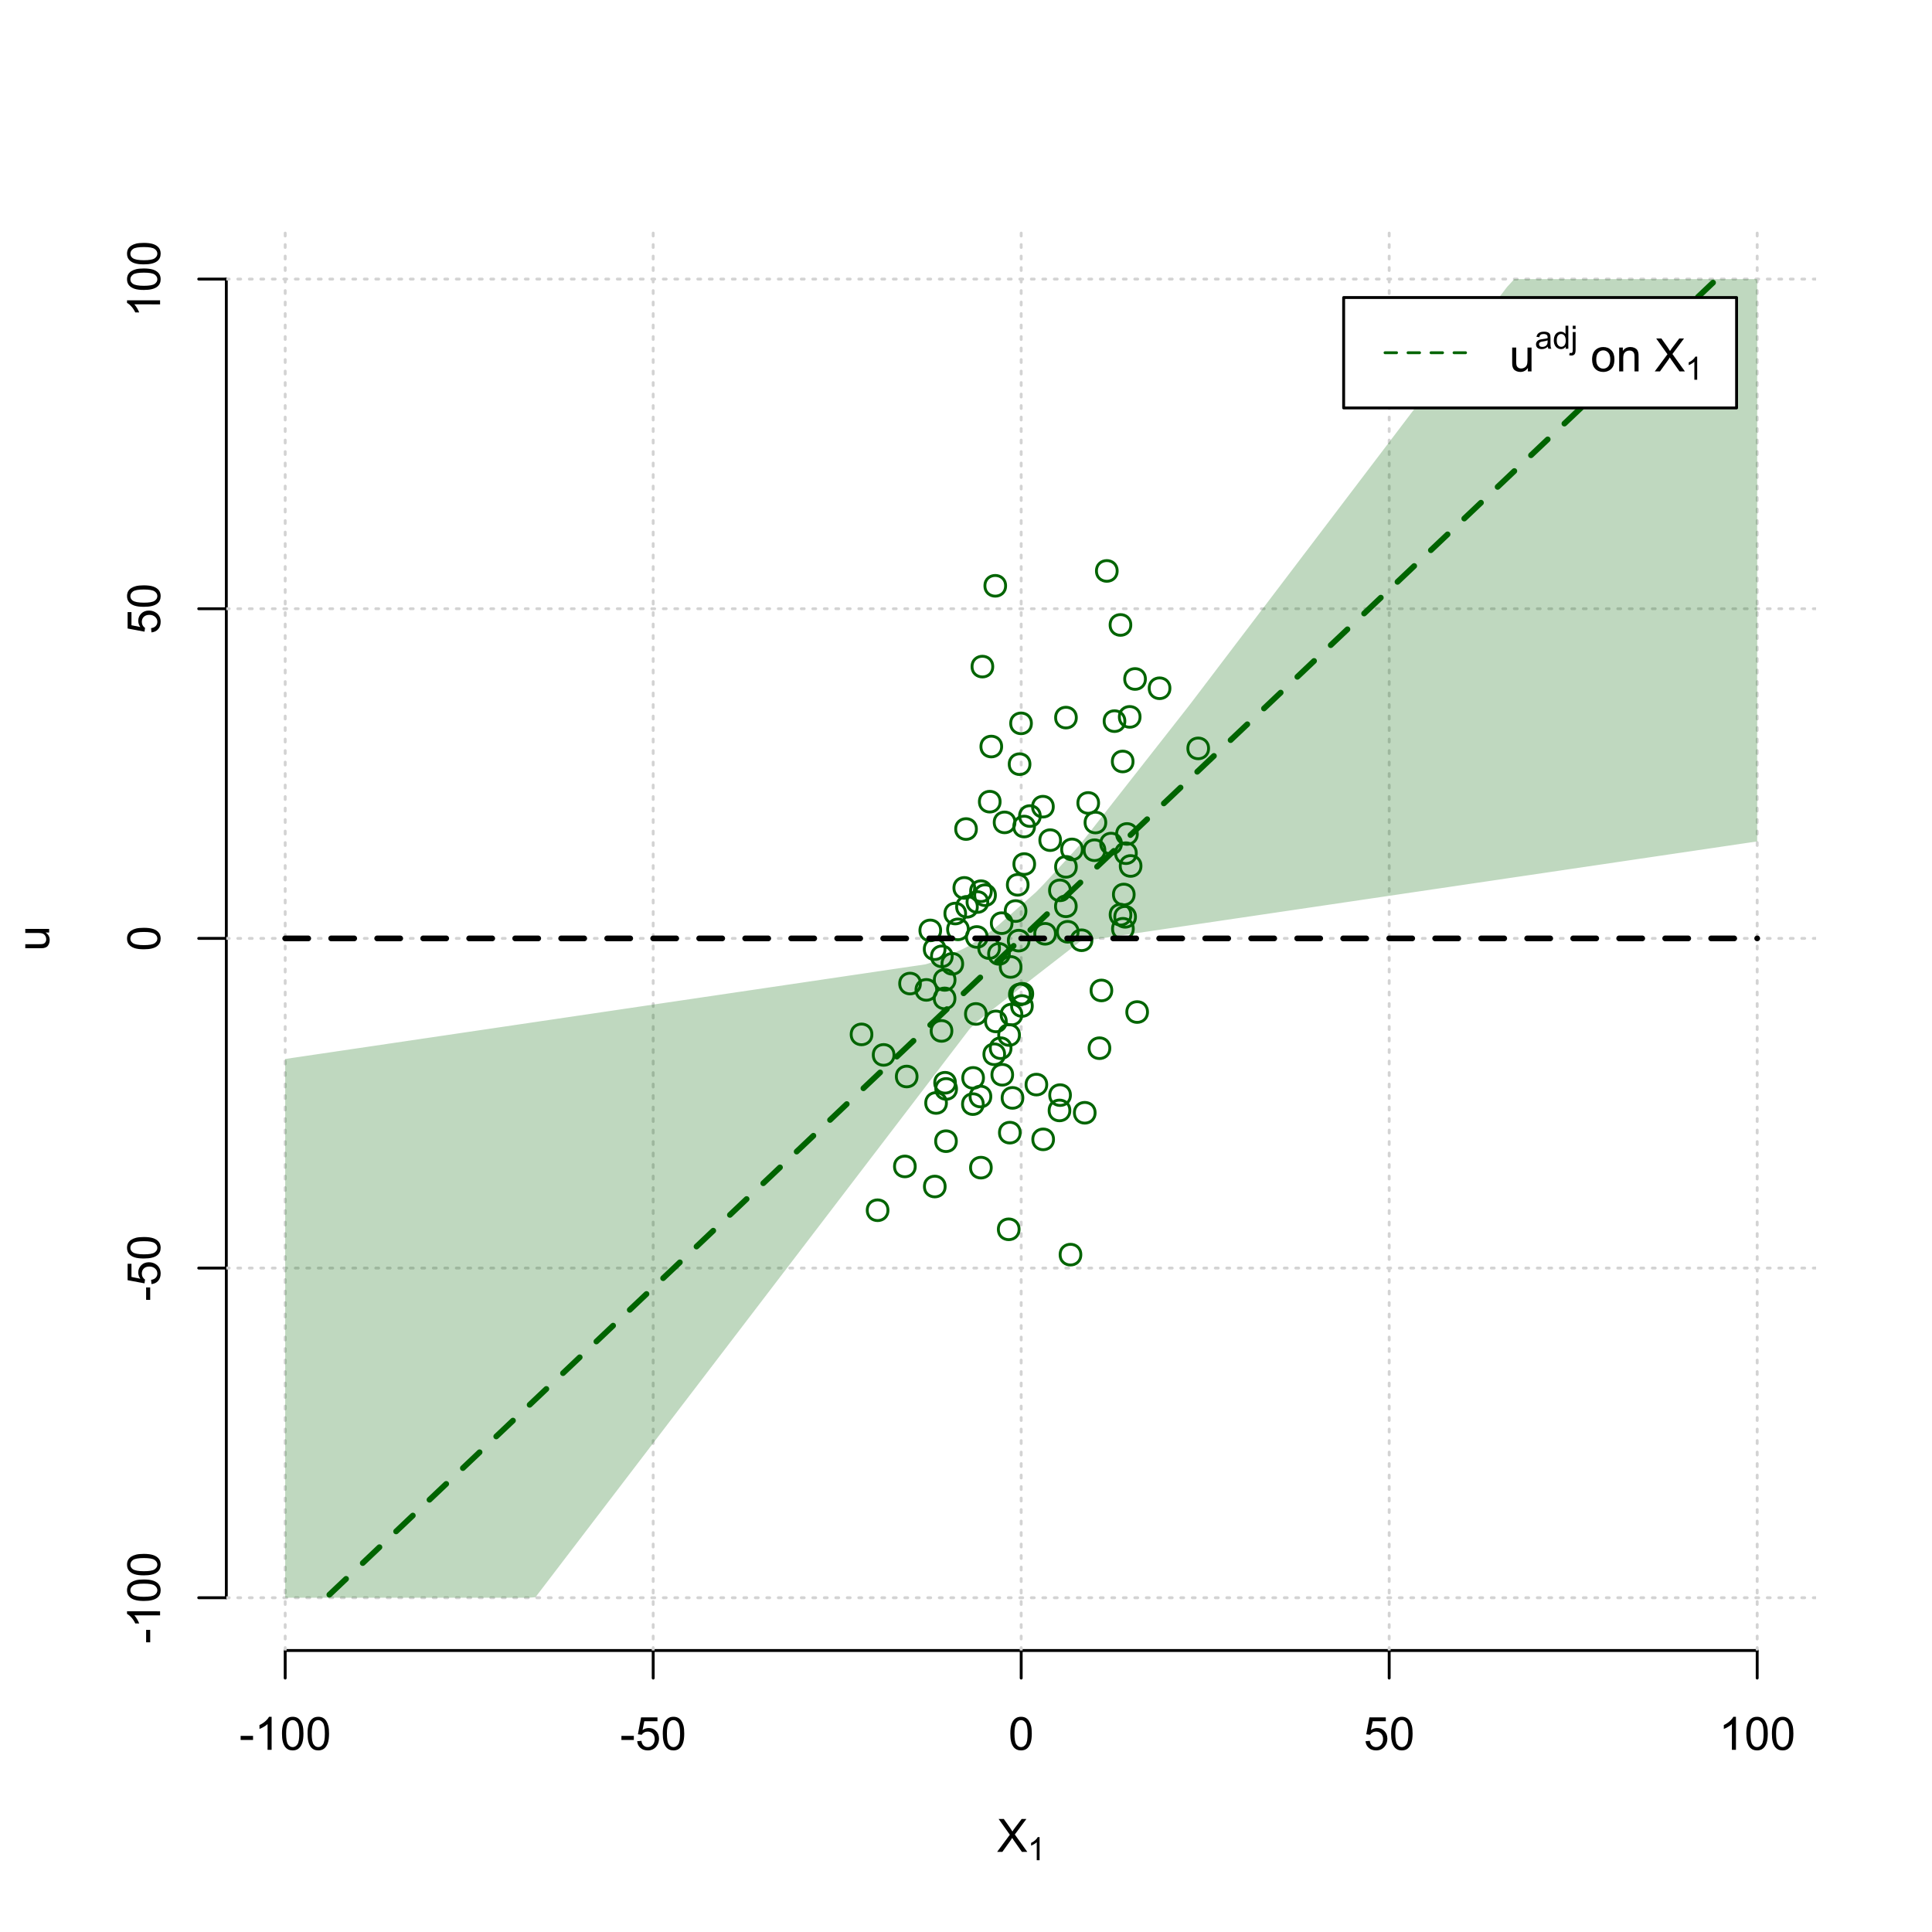 <?xml version="1.0" encoding="UTF-8"?>
<svg xmlns="http://www.w3.org/2000/svg" xmlns:xlink="http://www.w3.org/1999/xlink" width="504pt" height="504pt" viewBox="0 0 504 504" version="1.1">
<defs>
<g>
<symbol overflow="visible" id="glyph0-0">
<path style="stroke:none;" d="M 1.5 0 L 1.5 -7.5 L 7.5 -7.5 L 7.5 0 Z M 1.688 -0.188 L 7.312 -0.188 L 7.312 -7.312 L 1.688 -7.312 Z M 1.688 -0.188 "/>
</symbol>
<symbol overflow="visible" id="glyph0-1">
<path style="stroke:none;" d="M 0.055 0 L 3.375 -4.477 L 0.445 -8.59 L 1.797 -8.59 L 3.359 -6.387 C 3.68 -5.93 3.91 -5.578 4.047 -5.332 C 4.238 -5.645 4.465 -5.969 4.727 -6.312 L 6.457 -8.59 L 7.695 -8.59 L 4.676 -4.539 L 7.93 0 L 6.523 0 L 4.359 -3.062 C 4.238 -3.238 4.113 -3.43 3.984 -3.641 C 3.789 -3.324 3.652 -3.109 3.574 -2.992 L 1.418 0 Z M 0.055 0 "/>
</symbol>
<symbol overflow="visible" id="glyph0-2">
<path style="stroke:none;" d="M 0.383 -2.578 L 0.383 -3.641 L 3.621 -3.641 L 3.621 -2.578 Z M 0.383 -2.578 "/>
</symbol>
<symbol overflow="visible" id="glyph0-3">
<path style="stroke:none;" d="M 4.469 0 L 3.414 0 L 3.414 -6.719 C 3.16 -6.477 2.828 -6.234 2.414 -5.996 C 2 -5.75 1.629 -5.57 1.305 -5.449 L 1.305 -6.469 C 1.895 -6.742 2.41 -7.078 2.852 -7.477 C 3.293 -7.871 3.605 -8.254 3.789 -8.625 L 4.469 -8.625 Z M 4.469 0 "/>
</symbol>
<symbol overflow="visible" id="glyph0-4">
<path style="stroke:none;" d="M 0.5 -4.234 C 0.496 -5.246 0.602 -6.062 0.812 -6.688 C 1.02 -7.305 1.328 -7.785 1.742 -8.121 C 2.148 -8.457 2.668 -8.625 3.297 -8.625 C 3.758 -8.625 4.164 -8.531 4.512 -8.348 C 4.855 -8.16 5.141 -7.891 5.371 -7.543 C 5.594 -7.191 5.773 -6.766 5.906 -6.266 C 6.035 -5.762 6.098 -5.086 6.102 -4.234 C 6.098 -3.227 5.996 -2.414 5.789 -1.797 C 5.578 -1.176 5.266 -0.695 4.859 -0.359 C 4.445 -0.02 3.926 0.145 3.297 0.148 C 2.465 0.145 1.816 -0.148 1.348 -0.742 C 0.781 -1.457 0.496 -2.621 0.5 -4.234 Z M 1.582 -4.234 C 1.582 -2.824 1.746 -1.887 2.074 -1.418 C 2.402 -0.949 2.809 -0.715 3.297 -0.719 C 3.777 -0.715 4.184 -0.949 4.52 -1.422 C 4.848 -1.887 5.016 -2.824 5.016 -4.234 C 5.016 -5.648 4.848 -6.59 4.52 -7.055 C 4.184 -7.516 3.773 -7.746 3.289 -7.75 C 2.801 -7.746 2.414 -7.543 2.125 -7.137 C 1.762 -6.613 1.582 -5.645 1.582 -4.234 Z M 1.582 -4.234 "/>
</symbol>
<symbol overflow="visible" id="glyph0-5">
<path style="stroke:none;" d="M 0.5 -2.25 L 1.605 -2.344 C 1.684 -1.805 1.871 -1.398 2.176 -1.125 C 2.473 -0.852 2.836 -0.715 3.258 -0.719 C 3.766 -0.715 4.195 -0.906 4.547 -1.293 C 4.898 -1.672 5.074 -2.18 5.074 -2.82 C 5.074 -3.414 4.902 -3.891 4.566 -4.242 C 4.227 -4.59 3.785 -4.762 3.242 -4.766 C 2.898 -4.762 2.594 -4.684 2.32 -4.531 C 2.047 -4.375 1.832 -4.176 1.676 -3.93 L 0.688 -4.062 L 1.516 -8.473 L 5.789 -8.473 L 5.789 -7.465 L 2.359 -7.465 L 1.898 -5.156 C 2.414 -5.516 2.953 -5.695 3.523 -5.695 C 4.27 -5.695 4.902 -5.434 5.422 -4.914 C 5.934 -4.395 6.191 -3.727 6.195 -2.914 C 6.191 -2.133 5.965 -1.461 5.516 -0.898 C 4.961 -0.199 4.211 0.145 3.258 0.148 C 2.477 0.145 1.836 -0.07 1.344 -0.508 C 0.844 -0.941 0.562 -1.523 0.5 -2.25 Z M 0.5 -2.25 "/>
</symbol>
<symbol overflow="visible" id="glyph0-6">
<path style="stroke:none;" d="M 4.867 0 L 4.867 -0.914 C 4.379 -0.211 3.723 0.141 2.895 0.141 C 2.527 0.141 2.184 0.07 1.867 -0.07 C 1.547 -0.211 1.309 -0.387 1.156 -0.602 C 1 -0.812 0.895 -1.074 0.832 -1.383 C 0.785 -1.59 0.762 -1.918 0.766 -2.367 L 0.766 -6.223 L 1.82 -6.223 L 1.82 -2.773 C 1.816 -2.219 1.84 -1.848 1.887 -1.656 C 1.949 -1.379 2.09 -1.16 2.309 -1.004 C 2.523 -0.84 2.789 -0.762 3.105 -0.766 C 3.418 -0.762 3.715 -0.844 3.996 -1.008 C 4.273 -1.172 4.469 -1.391 4.586 -1.672 C 4.699 -1.949 4.758 -2.355 4.758 -2.891 L 4.758 -6.223 L 5.812 -6.223 L 5.812 0 Z M 4.867 0 "/>
</symbol>
<symbol overflow="visible" id="glyph0-7">
<path style="stroke:none;" d=""/>
</symbol>
<symbol overflow="visible" id="glyph0-8">
<path style="stroke:none;" d="M 0.398 -3.109 C 0.398 -4.262 0.719 -5.117 1.359 -5.672 C 1.895 -6.133 2.547 -6.363 3.316 -6.363 C 4.172 -6.363 4.871 -6.082 5.414 -5.52 C 5.953 -4.957 6.223 -4.184 6.227 -3.199 C 6.223 -2.398 6.102 -1.766 5.867 -1.309 C 5.625 -0.848 5.277 -0.492 4.82 -0.238 C 4.359 0.016 3.859 0.141 3.316 0.141 C 2.441 0.141 1.734 -0.137 1.203 -0.695 C 0.664 -1.254 0.398 -2.059 0.398 -3.109 Z M 1.484 -3.109 C 1.48 -2.309 1.656 -1.711 2.004 -1.32 C 2.348 -0.922 2.785 -0.727 3.316 -0.727 C 3.84 -0.727 4.273 -0.926 4.621 -1.324 C 4.969 -1.723 5.145 -2.328 5.145 -3.148 C 5.145 -3.914 4.969 -4.496 4.617 -4.895 C 4.266 -5.289 3.832 -5.488 3.316 -5.492 C 2.785 -5.488 2.348 -5.293 2.004 -4.898 C 1.656 -4.5 1.48 -3.902 1.484 -3.109 Z M 1.484 -3.109 "/>
</symbol>
<symbol overflow="visible" id="glyph0-9">
<path style="stroke:none;" d="M 0.789 0 L 0.789 -6.223 L 1.742 -6.223 L 1.742 -5.336 C 2.195 -6.02 2.855 -6.363 3.719 -6.363 C 4.09 -6.363 4.434 -6.293 4.754 -6.16 C 5.066 -6.023 5.305 -5.848 5.461 -5.633 C 5.617 -5.41 5.727 -5.152 5.789 -4.852 C 5.828 -4.656 5.848 -4.312 5.848 -3.828 L 5.848 0 L 4.793 0 L 4.793 -3.785 C 4.793 -4.215 4.75 -4.535 4.668 -4.75 C 4.586 -4.961 4.441 -5.129 4.234 -5.258 C 4.023 -5.383 3.777 -5.449 3.5 -5.449 C 3.047 -5.449 2.66 -5.305 2.332 -5.02 C 2.004 -4.734 1.84 -4.195 1.844 -3.398 L 1.844 0 Z M 0.789 0 "/>
</symbol>
<symbol overflow="visible" id="glyph1-0">
<path style="stroke:none;" d="M 1.051 0 L 1.051 -5.25 L 5.25 -5.25 L 5.25 0 Z M 1.18 -0.133 L 5.117 -0.133 L 5.117 -5.117 L 1.18 -5.117 Z M 1.18 -0.133 "/>
</symbol>
<symbol overflow="visible" id="glyph1-1">
<path style="stroke:none;" d="M 3.129 0 L 2.391 0 L 2.391 -4.703 C 2.211 -4.531 1.977 -4.363 1.691 -4.195 C 1.398 -4.023 1.141 -3.895 0.914 -3.812 L 0.914 -4.527 C 1.328 -4.719 1.688 -4.953 1.996 -5.234 C 2.305 -5.508 2.523 -5.777 2.652 -6.039 L 3.129 -6.039 Z M 3.129 0 "/>
</symbol>
<symbol overflow="visible" id="glyph1-2">
<path style="stroke:none;" d="M 3.395 -0.539 C 3.117 -0.305 2.855 -0.137 2.605 -0.043 C 2.352 0.051 2.082 0.094 1.793 0.098 C 1.312 0.094 0.941 -0.02 0.688 -0.25 C 0.43 -0.48 0.305 -0.781 0.305 -1.148 C 0.305 -1.359 0.352 -1.551 0.449 -1.73 C 0.543 -1.902 0.668 -2.047 0.828 -2.156 C 0.984 -2.262 1.164 -2.34 1.363 -2.398 C 1.504 -2.434 1.723 -2.473 2.02 -2.512 C 2.609 -2.578 3.047 -2.664 3.336 -2.766 C 3.336 -2.867 3.34 -2.93 3.34 -2.957 C 3.34 -3.258 3.27 -3.469 3.129 -3.594 C 2.941 -3.758 2.66 -3.844 2.289 -3.844 C 1.941 -3.844 1.684 -3.781 1.52 -3.66 C 1.348 -3.535 1.227 -3.32 1.152 -3.016 L 0.43 -3.113 C 0.492 -3.418 0.602 -3.668 0.754 -3.863 C 0.902 -4.051 1.121 -4.199 1.406 -4.301 C 1.688 -4.402 2.016 -4.453 2.395 -4.453 C 2.766 -4.453 3.066 -4.406 3.301 -4.32 C 3.527 -4.23 3.699 -4.121 3.812 -3.992 C 3.918 -3.855 3.996 -3.691 4.043 -3.492 C 4.066 -3.363 4.078 -3.133 4.082 -2.809 L 4.082 -1.824 C 4.078 -1.137 4.094 -0.703 4.129 -0.523 C 4.156 -0.336 4.219 -0.164 4.316 0 L 3.543 0 C 3.465 -0.152 3.414 -0.332 3.395 -0.539 Z M 3.336 -2.188 C 3.062 -2.074 2.66 -1.98 2.129 -1.906 C 1.82 -1.859 1.605 -1.812 1.484 -1.758 C 1.355 -1.703 1.258 -1.621 1.191 -1.52 C 1.121 -1.41 1.09 -1.293 1.09 -1.168 C 1.09 -0.969 1.164 -0.805 1.312 -0.676 C 1.461 -0.543 1.68 -0.48 1.969 -0.48 C 2.25 -0.48 2.5 -0.539 2.727 -0.664 C 2.945 -0.785 3.109 -0.957 3.215 -1.176 C 3.293 -1.34 3.332 -1.586 3.336 -1.914 Z M 3.336 -2.188 "/>
</symbol>
<symbol overflow="visible" id="glyph1-3">
<path style="stroke:none;" d="M 3.379 0 L 3.379 -0.551 C 3.102 -0.121 2.695 0.094 2.16 0.098 C 1.812 0.094 1.492 0 1.203 -0.188 C 0.906 -0.379 0.68 -0.645 0.523 -0.988 C 0.359 -1.328 0.281 -1.723 0.285 -2.172 C 0.281 -2.605 0.355 -3 0.504 -3.355 C 0.648 -3.707 0.863 -3.977 1.156 -4.168 C 1.441 -4.355 1.766 -4.453 2.129 -4.453 C 2.387 -4.453 2.621 -4.395 2.828 -4.285 C 3.031 -4.172 3.199 -4.031 3.332 -3.855 L 3.332 -6.012 L 4.066 -6.012 L 4.066 0 Z M 1.047 -2.172 C 1.043 -1.613 1.16 -1.195 1.398 -0.922 C 1.629 -0.641 1.906 -0.504 2.23 -0.508 C 2.551 -0.504 2.824 -0.637 3.051 -0.902 C 3.273 -1.168 3.387 -1.57 3.391 -2.113 C 3.387 -2.707 3.273 -3.145 3.047 -3.426 C 2.816 -3.703 2.531 -3.844 2.199 -3.844 C 1.867 -3.844 1.594 -3.707 1.375 -3.441 C 1.152 -3.168 1.043 -2.746 1.047 -2.172 Z M 1.047 -2.172 "/>
</symbol>
<symbol overflow="visible" id="glyph1-4">
<path style="stroke:none;" d="M 0.551 -5.156 L 0.551 -6.012 L 1.289 -6.012 L 1.289 -5.156 Z M -0.387 1.691 L -0.246 1.062 C -0.098 1.098 0.016 1.117 0.102 1.121 C 0.25 1.117 0.363 1.066 0.438 0.969 C 0.512 0.867 0.551 0.621 0.551 0.223 L 0.551 -4.355 L 1.289 -4.355 L 1.289 0.238 C 1.289 0.773 1.219 1.148 1.078 1.359 C 0.898 1.633 0.602 1.77 0.191 1.77 C -0.008 1.77 -0.199 1.742 -0.387 1.691 Z M -0.387 1.691 "/>
</symbol>
<symbol overflow="visible" id="glyph2-0">
<path style="stroke:none;" d="M 0 -1.5 L -7.5 -1.5 L -7.5 -7.5 L 0 -7.5 Z M -0.188 -1.688 L -0.188 -7.312 L -7.312 -7.312 L -7.312 -1.688 Z M -0.188 -1.688 "/>
</symbol>
<symbol overflow="visible" id="glyph2-1">
<path style="stroke:none;" d="M 0 -4.867 L -0.914 -4.867 C -0.211 -4.379 0.141 -3.723 0.141 -2.895 C 0.141 -2.527 0.07 -2.184 -0.07 -1.867 C -0.211 -1.547 -0.387 -1.309 -0.598 -1.156 C -0.809 -1 -1.07 -0.895 -1.383 -0.832 C -1.59 -0.789 -1.918 -0.766 -2.367 -0.77 L -6.223 -0.77 L -6.223 -1.824 L -2.773 -1.824 C -2.219 -1.82 -1.848 -1.844 -1.656 -1.887 C -1.379 -1.949 -1.16 -2.09 -1.004 -2.309 C -0.84 -2.523 -0.762 -2.789 -0.766 -3.105 C -0.762 -3.418 -0.844 -3.715 -1.008 -3.996 C -1.172 -4.273 -1.391 -4.469 -1.672 -4.586 C -1.945 -4.699 -2.352 -4.758 -2.887 -4.758 L -6.223 -4.758 L -6.223 -5.812 L 0 -5.812 Z M 0 -4.867 "/>
</symbol>
<symbol overflow="visible" id="glyph2-2">
<path style="stroke:none;" d="M -2.578 -0.383 L -3.641 -0.383 L -3.641 -3.621 L -2.578 -3.621 Z M -2.578 -0.383 "/>
</symbol>
<symbol overflow="visible" id="glyph2-3">
<path style="stroke:none;" d="M 0 -4.469 L 0 -3.414 L -6.719 -3.418 C -6.477 -3.16 -6.234 -2.828 -5.996 -2.418 C -5.75 -2.004 -5.57 -1.633 -5.449 -1.309 L -6.469 -1.309 C -6.742 -1.895 -7.078 -2.41 -7.477 -2.852 C -7.871 -3.293 -8.254 -3.605 -8.625 -3.793 L -8.625 -4.473 Z M 0 -4.469 "/>
</symbol>
<symbol overflow="visible" id="glyph2-4">
<path style="stroke:none;" d="M -4.234 -0.5 C -5.246 -0.496 -6.062 -0.602 -6.688 -0.812 C -7.305 -1.02 -7.785 -1.328 -8.121 -1.742 C -8.457 -2.152 -8.625 -2.672 -8.625 -3.301 C -8.625 -3.758 -8.531 -4.164 -8.348 -4.512 C -8.16 -4.859 -7.891 -5.145 -7.543 -5.371 C -7.191 -5.594 -6.766 -5.773 -6.266 -5.906 C -5.762 -6.035 -5.086 -6.098 -4.234 -6.102 C -3.223 -6.098 -2.41 -5.996 -1.793 -5.789 C -1.176 -5.578 -0.695 -5.266 -0.359 -4.859 C -0.02 -4.445 0.145 -3.926 0.148 -3.297 C 0.145 -2.465 -0.148 -1.816 -0.742 -1.348 C -1.457 -0.781 -2.621 -0.496 -4.234 -0.5 Z M -4.234 -1.582 C -2.824 -1.582 -1.887 -1.746 -1.418 -2.074 C -0.949 -2.402 -0.715 -2.809 -0.719 -3.297 C -0.715 -3.777 -0.949 -4.184 -1.422 -4.52 C -1.887 -4.848 -2.824 -5.016 -4.234 -5.016 C -5.648 -5.016 -6.59 -4.848 -7.055 -4.52 C -7.516 -4.188 -7.746 -3.777 -7.75 -3.289 C -7.746 -2.801 -7.543 -2.414 -7.137 -2.129 C -6.613 -1.762 -5.645 -1.582 -4.234 -1.582 Z M -4.234 -1.582 "/>
</symbol>
<symbol overflow="visible" id="glyph2-5">
<path style="stroke:none;" d="M -2.25 -0.5 L -2.344 -1.605 C -1.805 -1.684 -1.398 -1.871 -1.125 -2.176 C -0.852 -2.473 -0.715 -2.836 -0.719 -3.258 C -0.715 -3.766 -0.906 -4.195 -1.293 -4.547 C -1.672 -4.898 -2.18 -5.074 -2.816 -5.074 C -3.414 -5.074 -3.891 -4.902 -4.242 -4.566 C -4.59 -4.227 -4.762 -3.785 -4.766 -3.242 C -4.762 -2.898 -4.684 -2.594 -4.531 -2.32 C -4.375 -2.047 -4.176 -1.832 -3.93 -1.676 L -4.062 -0.688 L -8.473 -1.52 L -8.473 -5.789 L -7.465 -5.789 L -7.465 -2.363 L -5.156 -1.898 C -5.516 -2.414 -5.695 -2.953 -5.695 -3.523 C -5.695 -4.27 -5.434 -4.902 -4.914 -5.422 C -4.395 -5.934 -3.727 -6.191 -2.91 -6.195 C -2.133 -6.191 -1.461 -5.965 -0.895 -5.516 C -0.199 -4.961 0.145 -4.211 0.148 -3.258 C 0.145 -2.477 -0.07 -1.836 -0.508 -1.344 C -0.941 -0.848 -1.523 -0.566 -2.25 -0.5 Z M -2.25 -0.5 "/>
</symbol>
</g>
<clipPath id="clip1">
  <path d="M 74 59.039 L 75 59.039 L 75 430.559 L 74 430.559 Z M 74 59.039 "/>
</clipPath>
<clipPath id="clip2">
  <path d="M 170 59.039 L 171 59.039 L 171 430.559 L 170 430.559 Z M 170 59.039 "/>
</clipPath>
<clipPath id="clip3">
  <path d="M 266 59.039 L 267 59.039 L 267 430.559 L 266 430.559 Z M 266 59.039 "/>
</clipPath>
<clipPath id="clip4">
  <path d="M 362 59.039 L 363 59.039 L 363 430.559 L 362 430.559 Z M 362 59.039 "/>
</clipPath>
<clipPath id="clip5">
  <path d="M 458 59.039 L 459 59.039 L 459 430.559 L 458 430.559 Z M 458 59.039 "/>
</clipPath>
<clipPath id="clip6">
  <path d="M 59.039 416 L 473.758 416 L 473.758 418 L 59.039 418 Z M 59.039 416 "/>
</clipPath>
<clipPath id="clip7">
  <path d="M 59.039 330 L 473.758 330 L 473.758 332 L 59.039 332 Z M 59.039 330 "/>
</clipPath>
<clipPath id="clip8">
  <path d="M 59.039 244 L 473.758 244 L 473.758 246 L 59.039 246 Z M 59.039 244 "/>
</clipPath>
<clipPath id="clip9">
  <path d="M 59.039 158 L 473.758 158 L 473.758 160 L 59.039 160 Z M 59.039 158 "/>
</clipPath>
<clipPath id="clip10">
  <path d="M 59.039 72 L 473.758 72 L 473.758 74 L 59.039 74 Z M 59.039 72 "/>
</clipPath>
</defs>
<g id="surface1386">
<rect x="0" y="0" width="504" height="504" style="fill:rgb(100%,100%,100%);fill-opacity:1;stroke:none;"/>
<g style="fill:rgb(0%,0%,0%);fill-opacity:1;">
  <use xlink:href="#glyph0-1" x="260.062" y="483.102"/>
</g>
<g style="fill:rgb(0%,0%,0%);fill-opacity:1;">
  <use xlink:href="#glyph1-1" x="268.066" y="485.281"/>
</g>
<g style="fill:rgb(0%,0%,0%);fill-opacity:1;">
  <use xlink:href="#glyph2-1" x="12.82" y="248.137"/>
</g>
<path style="fill:none;stroke-width:0.75;stroke-linecap:round;stroke-linejoin:round;stroke:rgb(0%,0%,0%);stroke-opacity:1;stroke-miterlimit:10;" d="M 74.398 430.559 L 458.398 430.559 "/>
<path style="fill:none;stroke-width:0.75;stroke-linecap:round;stroke-linejoin:round;stroke:rgb(0%,0%,0%);stroke-opacity:1;stroke-miterlimit:10;" d="M 74.398 430.559 L 74.398 437.762 "/>
<path style="fill:none;stroke-width:0.75;stroke-linecap:round;stroke-linejoin:round;stroke:rgb(0%,0%,0%);stroke-opacity:1;stroke-miterlimit:10;" d="M 170.398 430.559 L 170.398 437.762 "/>
<path style="fill:none;stroke-width:0.75;stroke-linecap:round;stroke-linejoin:round;stroke:rgb(0%,0%,0%);stroke-opacity:1;stroke-miterlimit:10;" d="M 266.398 430.559 L 266.398 437.762 "/>
<path style="fill:none;stroke-width:0.75;stroke-linecap:round;stroke-linejoin:round;stroke:rgb(0%,0%,0%);stroke-opacity:1;stroke-miterlimit:10;" d="M 362.398 430.559 L 362.398 437.762 "/>
<path style="fill:none;stroke-width:0.75;stroke-linecap:round;stroke-linejoin:round;stroke:rgb(0%,0%,0%);stroke-opacity:1;stroke-miterlimit:10;" d="M 458.398 430.559 L 458.398 437.762 "/>
<g style="fill:rgb(0%,0%,0%);fill-opacity:1;">
  <use xlink:href="#glyph0-2" x="62.391" y="456.48"/>
  <use xlink:href="#glyph0-3" x="66.387" y="456.48"/>
  <use xlink:href="#glyph0-4" x="73.061" y="456.48"/>
  <use xlink:href="#glyph0-4" x="79.734" y="456.48"/>
</g>
<g style="fill:rgb(0%,0%,0%);fill-opacity:1;">
  <use xlink:href="#glyph0-2" x="161.727" y="456.48"/>
  <use xlink:href="#glyph0-5" x="165.723" y="456.48"/>
  <use xlink:href="#glyph0-4" x="172.396" y="456.48"/>
</g>
<g style="fill:rgb(0%,0%,0%);fill-opacity:1;">
  <use xlink:href="#glyph0-4" x="263.062" y="456.48"/>
</g>
<g style="fill:rgb(0%,0%,0%);fill-opacity:1;">
  <use xlink:href="#glyph0-5" x="355.727" y="456.48"/>
  <use xlink:href="#glyph0-4" x="362.4" y="456.48"/>
</g>
<g style="fill:rgb(0%,0%,0%);fill-opacity:1;">
  <use xlink:href="#glyph0-3" x="448.387" y="456.48"/>
  <use xlink:href="#glyph0-4" x="455.061" y="456.48"/>
  <use xlink:href="#glyph0-4" x="461.734" y="456.48"/>
</g>
<path style="fill:none;stroke-width:0.75;stroke-linecap:round;stroke-linejoin:round;stroke:rgb(0%,0%,0%);stroke-opacity:1;stroke-miterlimit:10;" d="M 59.039 416.801 L 59.039 72.801 "/>
<path style="fill:none;stroke-width:0.75;stroke-linecap:round;stroke-linejoin:round;stroke:rgb(0%,0%,0%);stroke-opacity:1;stroke-miterlimit:10;" d="M 59.039 416.801 L 51.84 416.801 "/>
<path style="fill:none;stroke-width:0.75;stroke-linecap:round;stroke-linejoin:round;stroke:rgb(0%,0%,0%);stroke-opacity:1;stroke-miterlimit:10;" d="M 59.039 330.801 L 51.84 330.801 "/>
<path style="fill:none;stroke-width:0.75;stroke-linecap:round;stroke-linejoin:round;stroke:rgb(0%,0%,0%);stroke-opacity:1;stroke-miterlimit:10;" d="M 59.039 244.801 L 51.84 244.801 "/>
<path style="fill:none;stroke-width:0.75;stroke-linecap:round;stroke-linejoin:round;stroke:rgb(0%,0%,0%);stroke-opacity:1;stroke-miterlimit:10;" d="M 59.039 158.801 L 51.84 158.801 "/>
<path style="fill:none;stroke-width:0.75;stroke-linecap:round;stroke-linejoin:round;stroke:rgb(0%,0%,0%);stroke-opacity:1;stroke-miterlimit:10;" d="M 59.039 72.801 L 51.84 72.801 "/>
<g style="fill:rgb(0%,0%,0%);fill-opacity:1;">
  <use xlink:href="#glyph2-2" x="41.762" y="428.809"/>
  <use xlink:href="#glyph2-3" x="41.762" y="424.812"/>
  <use xlink:href="#glyph2-4" x="41.762" y="418.139"/>
  <use xlink:href="#glyph2-4" x="41.762" y="411.465"/>
</g>
<g style="fill:rgb(0%,0%,0%);fill-opacity:1;">
  <use xlink:href="#glyph2-2" x="41.762" y="339.473"/>
  <use xlink:href="#glyph2-5" x="41.762" y="335.477"/>
  <use xlink:href="#glyph2-4" x="41.762" y="328.803"/>
</g>
<g style="fill:rgb(0%,0%,0%);fill-opacity:1;">
  <use xlink:href="#glyph2-4" x="41.762" y="248.137"/>
</g>
<g style="fill:rgb(0%,0%,0%);fill-opacity:1;">
  <use xlink:href="#glyph2-5" x="41.762" y="165.473"/>
  <use xlink:href="#glyph2-4" x="41.762" y="158.799"/>
</g>
<g style="fill:rgb(0%,0%,0%);fill-opacity:1;">
  <use xlink:href="#glyph2-3" x="41.762" y="82.812"/>
  <use xlink:href="#glyph2-4" x="41.762" y="76.139"/>
  <use xlink:href="#glyph2-4" x="41.762" y="69.465"/>
</g>
<g clip-path="url(#clip1)" clip-rule="nonzero">
<path style="fill:none;stroke-width:0.75;stroke-linecap:round;stroke-linejoin:round;stroke:rgb(82.745%,82.745%,82.745%);stroke-opacity:1;stroke-dasharray:0.75,2.25;stroke-miterlimit:10;" d="M 74.398 430.559 L 74.398 59.039 "/>
</g>
<g clip-path="url(#clip2)" clip-rule="nonzero">
<path style="fill:none;stroke-width:0.75;stroke-linecap:round;stroke-linejoin:round;stroke:rgb(82.745%,82.745%,82.745%);stroke-opacity:1;stroke-dasharray:0.75,2.25;stroke-miterlimit:10;" d="M 170.398 430.559 L 170.398 59.039 "/>
</g>
<g clip-path="url(#clip3)" clip-rule="nonzero">
<path style="fill:none;stroke-width:0.75;stroke-linecap:round;stroke-linejoin:round;stroke:rgb(82.745%,82.745%,82.745%);stroke-opacity:1;stroke-dasharray:0.75,2.25;stroke-miterlimit:10;" d="M 266.398 430.559 L 266.398 59.039 "/>
</g>
<g clip-path="url(#clip4)" clip-rule="nonzero">
<path style="fill:none;stroke-width:0.75;stroke-linecap:round;stroke-linejoin:round;stroke:rgb(82.745%,82.745%,82.745%);stroke-opacity:1;stroke-dasharray:0.75,2.25;stroke-miterlimit:10;" d="M 362.398 430.559 L 362.398 59.039 "/>
</g>
<g clip-path="url(#clip5)" clip-rule="nonzero">
<path style="fill:none;stroke-width:0.75;stroke-linecap:round;stroke-linejoin:round;stroke:rgb(82.745%,82.745%,82.745%);stroke-opacity:1;stroke-dasharray:0.75,2.25;stroke-miterlimit:10;" d="M 458.398 430.559 L 458.398 59.039 "/>
</g>
<g clip-path="url(#clip6)" clip-rule="nonzero">
<path style="fill:none;stroke-width:0.75;stroke-linecap:round;stroke-linejoin:round;stroke:rgb(82.745%,82.745%,82.745%);stroke-opacity:1;stroke-dasharray:0.75,2.25;stroke-miterlimit:10;" d="M 59.039 416.801 L 473.762 416.801 "/>
</g>
<g clip-path="url(#clip7)" clip-rule="nonzero">
<path style="fill:none;stroke-width:0.75;stroke-linecap:round;stroke-linejoin:round;stroke:rgb(82.745%,82.745%,82.745%);stroke-opacity:1;stroke-dasharray:0.75,2.25;stroke-miterlimit:10;" d="M 59.039 330.801 L 473.762 330.801 "/>
</g>
<g clip-path="url(#clip8)" clip-rule="nonzero">
<path style="fill:none;stroke-width:0.75;stroke-linecap:round;stroke-linejoin:round;stroke:rgb(82.745%,82.745%,82.745%);stroke-opacity:1;stroke-dasharray:0.75,2.25;stroke-miterlimit:10;" d="M 59.039 244.801 L 473.762 244.801 "/>
</g>
<g clip-path="url(#clip9)" clip-rule="nonzero">
<path style="fill:none;stroke-width:0.75;stroke-linecap:round;stroke-linejoin:round;stroke:rgb(82.745%,82.745%,82.745%);stroke-opacity:1;stroke-dasharray:0.75,2.25;stroke-miterlimit:10;" d="M 59.039 158.801 L 473.762 158.801 "/>
</g>
<g clip-path="url(#clip10)" clip-rule="nonzero">
<path style="fill:none;stroke-width:0.75;stroke-linecap:round;stroke-linejoin:round;stroke:rgb(82.745%,82.745%,82.745%);stroke-opacity:1;stroke-dasharray:0.75,2.25;stroke-miterlimit:10;" d="M 59.039 72.801 L 473.762 72.801 "/>
</g>
<path style=" stroke:none;fill-rule:nonzero;fill:rgb(0%,39.216%,0%);fill-opacity:0.251;" d="M 74.398 304.629 L 74.398 276.254 L 76.32 275.969 L 78.238 275.688 L 80.16 275.402 L 82.078 275.117 L 84 274.836 L 85.922 274.551 L 87.84 274.266 L 89.762 273.984 L 91.68 273.699 L 93.602 273.418 L 95.52 273.133 L 97.441 272.848 L 99.359 272.566 L 101.281 272.281 L 103.199 271.996 L 105.121 271.715 L 107.039 271.43 L 108.961 271.145 L 110.879 270.863 L 112.801 270.578 L 114.719 270.293 L 116.641 270.012 L 118.559 269.727 L 120.48 269.441 L 122.398 269.16 L 124.32 268.875 L 126.238 268.594 L 128.16 268.309 L 130.078 268.023 L 132 267.742 L 133.922 267.457 L 135.84 267.172 L 137.762 266.891 L 139.68 266.605 L 141.602 266.32 L 143.52 266.039 L 145.441 265.754 L 147.359 265.469 L 149.281 265.188 L 151.199 264.902 L 153.121 264.621 L 155.039 264.336 L 156.961 264.051 L 158.879 263.77 L 160.801 263.484 L 162.719 263.199 L 164.641 262.918 L 166.559 262.633 L 168.48 262.348 L 170.398 262.066 L 172.32 261.781 L 174.238 261.496 L 176.16 261.215 L 178.078 260.93 L 180 260.648 L 181.922 260.363 L 183.84 260.078 L 185.762 259.797 L 187.68 259.512 L 189.602 259.227 L 191.52 258.945 L 193.441 258.66 L 195.359 258.375 L 197.281 258.094 L 199.199 257.809 L 201.121 257.523 L 203.039 257.242 L 204.961 256.957 L 206.879 256.676 L 208.801 256.391 L 210.719 256.105 L 212.641 255.824 L 214.559 255.539 L 216.48 255.254 L 218.398 254.973 L 220.32 254.688 L 222.238 254.402 L 224.16 254.121 L 226.078 253.836 L 228 253.551 L 229.922 253.27 L 231.84 252.984 L 233.762 252.699 L 235.68 252.418 L 237.602 252.133 L 239.52 251.852 L 241.441 251.566 L 243.359 250.977 L 245.281 250.137 L 247.199 249.301 L 249.121 248.465 L 251.039 247.629 L 252.961 246.656 L 254.879 245.363 L 256.801 244.066 L 258.719 242.773 L 260.641 241.18 L 262.559 239.492 L 264.48 237.809 L 266.398 236.121 L 268.32 234.438 L 270.238 232.75 L 272.16 230.789 L 274.078 228.707 L 276 226.625 L 277.922 224.539 L 279.84 222.457 L 281.762 220.312 L 283.68 217.863 L 285.602 215.418 L 287.52 212.969 L 289.441 210.523 L 291.359 208.074 L 293.281 205.625 L 295.199 203.18 L 297.121 200.73 L 299.039 198.285 L 300.961 195.836 L 302.879 193.391 L 304.801 190.941 L 306.719 188.496 L 308.641 186.047 L 310.559 183.586 L 312.48 181.059 L 314.398 178.531 L 316.32 176.004 L 318.238 173.473 L 320.16 170.945 L 322.078 168.418 L 325.922 163.363 L 327.84 160.836 L 329.762 158.309 L 331.68 155.781 L 333.602 153.254 L 335.52 150.723 L 337.441 148.195 L 339.359 145.668 L 341.281 143.141 L 343.199 140.613 L 345.121 138.086 L 347.039 135.559 L 348.961 133.031 L 350.879 130.5 L 352.801 127.973 L 354.719 125.445 L 356.641 122.918 L 358.559 120.391 L 360.48 117.863 L 362.398 115.336 L 364.32 112.809 L 366.238 110.281 L 368.16 107.75 L 370.078 105.223 L 373.922 100.168 L 375.84 97.641 L 377.762 95.113 L 379.68 92.586 L 381.602 90.059 L 383.52 87.527 L 385.441 85 L 387.359 82.473 L 389.281 79.945 L 391.199 77.418 L 393.121 74.891 L 395.039 72.801 L 458.398 72.801 L 458.398 219.5 L 456.48 219.785 L 454.559 220.066 L 452.641 220.352 L 450.719 220.637 L 448.801 220.918 L 446.879 221.203 L 444.961 221.488 L 443.039 221.77 L 441.121 222.055 L 439.199 222.34 L 437.281 222.621 L 435.359 222.906 L 433.441 223.188 L 431.52 223.473 L 429.602 223.758 L 427.68 224.039 L 425.762 224.324 L 423.84 224.609 L 421.922 224.891 L 418.078 225.461 L 416.16 225.742 L 414.238 226.027 L 412.32 226.312 L 410.398 226.594 L 408.48 226.879 L 406.559 227.164 L 404.641 227.445 L 402.719 227.73 L 400.801 228.012 L 398.879 228.297 L 396.961 228.582 L 395.039 228.863 L 393.121 229.148 L 391.199 229.434 L 389.281 229.715 L 387.359 230 L 385.441 230.285 L 383.52 230.566 L 381.602 230.852 L 379.68 231.137 L 377.762 231.418 L 375.84 231.703 L 373.922 231.984 L 370.078 232.555 L 368.16 232.836 L 366.238 233.121 L 364.32 233.406 L 362.398 233.688 L 360.48 233.973 L 358.559 234.258 L 356.641 234.539 L 354.719 234.824 L 352.801 235.109 L 350.879 235.391 L 348.961 235.676 L 347.039 235.957 L 345.121 236.242 L 343.199 236.527 L 341.281 236.809 L 339.359 237.094 L 337.441 237.379 L 335.52 237.66 L 333.602 237.945 L 331.68 238.23 L 329.762 238.512 L 327.84 238.797 L 325.922 239.082 L 324 239.363 L 322.078 239.648 L 320.16 239.93 L 318.238 240.215 L 316.32 240.5 L 314.398 240.781 L 312.48 241.066 L 310.559 241.352 L 308.641 241.633 L 306.719 241.918 L 304.801 242.203 L 302.879 242.484 L 300.961 242.77 L 299.039 243.055 L 297.121 243.336 L 295.199 243.621 L 293.281 243.906 L 291.359 244.188 L 289.441 244.473 L 287.52 244.754 L 285.602 245.039 L 283.68 245.324 L 281.762 245.625 L 279.84 247.117 L 277.922 248.605 L 276 250.098 L 274.078 251.586 L 272.16 253.078 L 270.238 254.57 L 268.32 256.059 L 266.398 257.551 L 264.48 259.043 L 262.559 260.531 L 260.641 262.023 L 258.719 263.516 L 256.801 265.004 L 254.879 266.496 L 252.961 268.398 L 251.039 270.91 L 249.121 273.426 L 247.199 275.938 L 245.281 278.449 L 243.359 280.965 L 241.441 283.477 L 239.52 285.988 L 237.602 288.504 L 235.68 291.016 L 233.762 293.527 L 231.84 296.043 L 229.922 298.555 L 228 301.066 L 226.078 303.582 L 224.16 306.094 L 222.238 308.609 L 220.32 311.121 L 218.398 313.633 L 216.48 316.148 L 214.559 318.66 L 212.641 321.172 L 210.719 323.688 L 208.801 326.199 L 206.879 328.711 L 204.961 331.227 L 203.039 333.738 L 201.121 336.25 L 199.199 338.766 L 197.281 341.277 L 195.359 343.789 L 193.441 346.305 L 191.52 348.816 L 189.602 351.332 L 187.68 353.844 L 185.762 356.355 L 183.84 358.871 L 181.922 361.383 L 180 363.895 L 178.078 366.41 L 176.16 368.922 L 174.238 371.434 L 172.32 373.949 L 170.398 376.461 L 168.48 378.973 L 166.559 381.488 L 164.641 384 L 162.719 386.516 L 160.801 389.027 L 158.879 391.539 L 156.961 394.055 L 155.039 396.566 L 153.121 399.078 L 151.199 401.594 L 149.281 404.105 L 147.359 406.617 L 145.441 409.133 L 143.52 411.645 L 141.602 414.156 L 139.68 416.672 L 137.762 416.801 L 74.398 416.801 Z M 74.398 304.629 "/>
<path style="fill:none;stroke-width:0.75;stroke-linecap:round;stroke-linejoin:round;stroke:rgb(0%,39.216%,0%);stroke-opacity:1;stroke-miterlimit:10;" d="M 249.117 260.453 C 249.117 264.055 243.715 264.055 243.715 260.453 C 243.715 256.852 249.117 256.852 249.117 260.453 "/>
<path style="fill:none;stroke-width:0.75;stroke-linecap:round;stroke-linejoin:round;stroke:rgb(0%,39.216%,0%);stroke-opacity:1;stroke-miterlimit:10;" d="M 251.895 238.312 C 251.895 241.914 246.496 241.914 246.496 238.312 C 246.496 234.715 251.895 234.715 251.895 238.312 "/>
<path style="fill:none;stroke-width:0.75;stroke-linecap:round;stroke-linejoin:round;stroke:rgb(0%,39.216%,0%);stroke-opacity:1;stroke-miterlimit:10;" d="M 266.832 286.41 C 266.832 290.008 261.43 290.008 261.43 286.41 C 261.43 282.809 266.832 282.809 266.832 286.41 "/>
<path style="fill:none;stroke-width:0.75;stroke-linecap:round;stroke-linejoin:round;stroke:rgb(0%,39.216%,0%);stroke-opacity:1;stroke-miterlimit:10;" d="M 285.68 290.285 C 285.68 293.887 280.281 293.887 280.281 290.285 C 280.281 286.688 285.68 286.688 285.68 290.285 "/>
<path style="fill:none;stroke-width:0.75;stroke-linecap:round;stroke-linejoin:round;stroke:rgb(0%,39.216%,0%);stroke-opacity:1;stroke-miterlimit:10;" d="M 266.133 295.477 C 266.133 299.078 260.734 299.078 260.734 295.477 C 260.734 291.875 266.133 291.875 266.133 295.477 "/>
<path style="fill:none;stroke-width:0.75;stroke-linecap:round;stroke-linejoin:round;stroke:rgb(0%,39.216%,0%);stroke-opacity:1;stroke-miterlimit:10;" d="M 271.367 212.883 C 271.367 216.48 265.969 216.48 265.969 212.883 C 265.969 209.281 271.367 209.281 271.367 212.883 "/>
<path style="fill:none;stroke-width:0.75;stroke-linecap:round;stroke-linejoin:round;stroke:rgb(0%,39.216%,0%);stroke-opacity:1;stroke-miterlimit:10;" d="M 233.211 275.195 C 233.211 278.793 227.812 278.793 227.812 275.195 C 227.812 271.594 233.211 271.594 233.211 275.195 "/>
<path style="fill:none;stroke-width:0.75;stroke-linecap:round;stroke-linejoin:round;stroke:rgb(0%,39.216%,0%);stroke-opacity:1;stroke-miterlimit:10;" d="M 258.605 232.48 C 258.605 236.082 253.207 236.082 253.207 232.48 C 253.207 228.883 258.605 228.883 258.605 232.48 "/>
<path style="fill:none;stroke-width:0.75;stroke-linecap:round;stroke-linejoin:round;stroke:rgb(0%,39.216%,0%);stroke-opacity:1;stroke-miterlimit:10;" d="M 262.504 266.453 C 262.504 270.055 257.105 270.055 257.105 266.453 C 257.105 262.855 262.504 262.855 262.504 266.453 "/>
<path style="fill:none;stroke-width:0.75;stroke-linecap:round;stroke-linejoin:round;stroke:rgb(0%,39.216%,0%);stroke-opacity:1;stroke-miterlimit:10;" d="M 284.848 245.285 C 284.848 248.883 279.445 248.883 279.445 245.285 C 279.445 241.684 284.848 241.684 284.848 245.285 "/>
<path style="fill:none;stroke-width:0.75;stroke-linecap:round;stroke-linejoin:round;stroke:rgb(0%,39.216%,0%);stroke-opacity:1;stroke-miterlimit:10;" d="M 269.867 215.621 C 269.867 219.219 264.469 219.219 264.469 215.621 C 264.469 212.02 269.867 212.02 269.867 215.621 "/>
<path style="fill:none;stroke-width:0.75;stroke-linecap:round;stroke-linejoin:round;stroke:rgb(0%,39.216%,0%);stroke-opacity:1;stroke-miterlimit:10;" d="M 239.23 280.832 C 239.23 284.43 233.832 284.43 233.832 280.832 C 233.832 277.23 239.23 277.23 239.23 280.832 "/>
<path style="fill:none;stroke-width:0.75;stroke-linecap:round;stroke-linejoin:round;stroke:rgb(0%,39.216%,0%);stroke-opacity:1;stroke-miterlimit:10;" d="M 286.586 209.469 C 286.586 213.066 281.188 213.066 281.188 209.469 C 281.188 205.867 286.586 205.867 286.586 209.469 "/>
<path style="fill:none;stroke-width:0.75;stroke-linecap:round;stroke-linejoin:round;stroke:rgb(0%,39.216%,0%);stroke-opacity:1;stroke-miterlimit:10;" d="M 257.277 264.508 C 257.277 268.109 251.875 268.109 251.875 264.508 C 251.875 260.91 257.277 260.91 257.277 264.508 "/>
<path style="fill:none;stroke-width:0.75;stroke-linecap:round;stroke-linejoin:round;stroke:rgb(0%,39.216%,0%);stroke-opacity:1;stroke-miterlimit:10;" d="M 248.316 268.934 C 248.316 272.535 242.918 272.535 242.918 268.934 C 242.918 265.336 248.316 265.336 248.316 268.934 "/>
<path style="fill:none;stroke-width:0.75;stroke-linecap:round;stroke-linejoin:round;stroke:rgb(0%,39.216%,0%);stroke-opacity:1;stroke-miterlimit:10;" d="M 294.992 163.031 C 294.992 166.633 289.594 166.633 289.594 163.031 C 289.594 159.43 294.992 159.43 294.992 163.031 "/>
<path style="fill:none;stroke-width:0.75;stroke-linecap:round;stroke-linejoin:round;stroke:rgb(0%,39.216%,0%);stroke-opacity:1;stroke-miterlimit:10;" d="M 315.277 195.234 C 315.277 198.832 309.879 198.832 309.879 195.234 C 309.879 191.633 315.277 191.633 315.277 195.234 "/>
<path style="fill:none;stroke-width:0.75;stroke-linecap:round;stroke-linejoin:round;stroke:rgb(0%,39.216%,0%);stroke-opacity:1;stroke-miterlimit:10;" d="M 280.75 236.426 C 280.75 240.027 275.352 240.027 275.352 236.426 C 275.352 232.828 280.75 232.828 280.75 236.426 "/>
<path style="fill:none;stroke-width:0.75;stroke-linecap:round;stroke-linejoin:round;stroke:rgb(0%,39.216%,0%);stroke-opacity:1;stroke-miterlimit:10;" d="M 269.059 188.703 C 269.059 192.301 263.66 192.301 263.66 188.703 C 263.66 185.102 269.059 185.102 269.059 188.703 "/>
<path style="fill:none;stroke-width:0.75;stroke-linecap:round;stroke-linejoin:round;stroke:rgb(0%,39.216%,0%);stroke-opacity:1;stroke-miterlimit:10;" d="M 263.742 273.441 C 263.742 277.043 258.34 277.043 258.34 273.441 C 258.34 269.84 263.742 269.84 263.742 273.441 "/>
<path style="fill:none;stroke-width:0.75;stroke-linecap:round;stroke-linejoin:round;stroke:rgb(0%,39.216%,0%);stroke-opacity:1;stroke-miterlimit:10;" d="M 265.941 270 C 265.941 273.602 260.539 273.602 260.539 270 C 260.539 266.398 265.941 266.398 265.941 270 "/>
<path style="fill:none;stroke-width:0.75;stroke-linecap:round;stroke-linejoin:round;stroke:rgb(0%,39.216%,0%);stroke-opacity:1;stroke-miterlimit:10;" d="M 297.645 225.902 C 297.645 229.504 292.242 229.504 292.242 225.902 C 292.242 222.305 297.645 222.305 297.645 225.902 "/>
<path style="fill:none;stroke-width:0.75;stroke-linecap:round;stroke-linejoin:round;stroke:rgb(0%,39.216%,0%);stroke-opacity:1;stroke-miterlimit:10;" d="M 268.68 199.348 C 268.68 202.949 263.281 202.949 263.281 199.348 C 263.281 195.75 268.68 195.75 268.68 199.348 "/>
<path style="fill:none;stroke-width:0.75;stroke-linecap:round;stroke-linejoin:round;stroke:rgb(0%,39.216%,0%);stroke-opacity:1;stroke-miterlimit:10;" d="M 252.605 242.445 C 252.605 246.043 247.207 246.043 247.207 242.445 C 247.207 238.844 252.605 238.844 252.605 242.445 "/>
<path style="fill:none;stroke-width:0.75;stroke-linecap:round;stroke-linejoin:round;stroke:rgb(0%,39.216%,0%);stroke-opacity:1;stroke-miterlimit:10;" d="M 244.355 258.23 C 244.355 261.832 238.957 261.832 238.957 258.23 C 238.957 254.633 244.355 254.633 244.355 258.23 "/>
<path style="fill:none;stroke-width:0.75;stroke-linecap:round;stroke-linejoin:round;stroke:rgb(0%,39.216%,0%);stroke-opacity:1;stroke-miterlimit:10;" d="M 227.449 269.844 C 227.449 273.441 222.047 273.441 222.047 269.844 C 222.047 266.242 227.449 266.242 227.449 269.844 "/>
<path style="fill:none;stroke-width:0.75;stroke-linecap:round;stroke-linejoin:round;stroke:rgb(0%,39.216%,0%);stroke-opacity:1;stroke-miterlimit:10;" d="M 264.164 280.371 C 264.164 283.973 258.762 283.973 258.762 280.371 C 258.762 276.773 264.164 276.773 264.164 280.371 "/>
<path style="fill:none;stroke-width:0.75;stroke-linecap:round;stroke-linejoin:round;stroke:rgb(0%,39.216%,0%);stroke-opacity:1;stroke-miterlimit:10;" d="M 268.758 259.43 C 268.758 263.027 263.355 263.027 263.355 259.43 C 263.355 255.828 268.758 255.828 268.758 259.43 "/>
<path style="fill:none;stroke-width:0.75;stroke-linecap:round;stroke-linejoin:round;stroke:rgb(0%,39.216%,0%);stroke-opacity:1;stroke-miterlimit:10;" d="M 295.863 233.355 C 295.863 236.953 290.461 236.953 290.461 233.355 C 290.461 229.754 295.863 229.754 295.863 233.355 "/>
<path style="fill:none;stroke-width:0.75;stroke-linecap:round;stroke-linejoin:round;stroke:rgb(0%,39.216%,0%);stroke-opacity:1;stroke-miterlimit:10;" d="M 260.895 209.137 C 260.895 212.734 255.496 212.734 255.496 209.137 C 255.496 205.535 260.895 205.535 260.895 209.137 "/>
<path style="fill:none;stroke-width:0.75;stroke-linecap:round;stroke-linejoin:round;stroke:rgb(0%,39.216%,0%);stroke-opacity:1;stroke-miterlimit:10;" d="M 280.777 187.199 C 280.777 190.801 275.379 190.801 275.379 187.199 C 275.379 183.602 280.777 183.602 280.777 187.199 "/>
<path style="fill:none;stroke-width:0.75;stroke-linecap:round;stroke-linejoin:round;stroke:rgb(0%,39.216%,0%);stroke-opacity:1;stroke-miterlimit:10;" d="M 291.434 148.941 C 291.434 152.539 286.031 152.539 286.031 148.941 C 286.031 145.34 291.434 145.34 291.434 148.941 "/>
<path style="fill:none;stroke-width:0.75;stroke-linecap:round;stroke-linejoin:round;stroke:rgb(0%,39.216%,0%);stroke-opacity:1;stroke-miterlimit:10;" d="M 256.559 281.195 C 256.559 284.793 251.156 284.793 251.156 281.195 C 251.156 277.594 256.559 277.594 256.559 281.195 "/>
<path style="fill:none;stroke-width:0.75;stroke-linecap:round;stroke-linejoin:round;stroke:rgb(0%,39.216%,0%);stroke-opacity:1;stroke-miterlimit:10;" d="M 260.73 247.328 C 260.73 250.93 255.328 250.93 255.328 247.328 C 255.328 243.73 260.73 243.73 260.73 247.328 "/>
<path style="fill:none;stroke-width:0.75;stroke-linecap:round;stroke-linejoin:round;stroke:rgb(0%,39.216%,0%);stroke-opacity:1;stroke-miterlimit:10;" d="M 295.574 198.648 C 295.574 202.25 290.176 202.25 290.176 198.648 C 290.176 195.047 295.574 195.047 295.574 198.648 "/>
<path style="fill:none;stroke-width:0.75;stroke-linecap:round;stroke-linejoin:round;stroke:rgb(0%,39.216%,0%);stroke-opacity:1;stroke-miterlimit:10;" d="M 288.461 214.574 C 288.461 218.172 283.062 218.172 283.062 214.574 C 283.062 210.973 288.461 210.973 288.461 214.574 "/>
<path style="fill:none;stroke-width:0.75;stroke-linecap:round;stroke-linejoin:round;stroke:rgb(0%,39.216%,0%);stroke-opacity:1;stroke-miterlimit:10;" d="M 289.516 273.445 C 289.516 277.043 284.113 277.043 284.113 273.445 C 284.113 269.844 289.516 269.844 289.516 273.445 "/>
<path style="fill:none;stroke-width:0.75;stroke-linecap:round;stroke-linejoin:round;stroke:rgb(0%,39.216%,0%);stroke-opacity:1;stroke-miterlimit:10;" d="M 264.008 240.824 C 264.008 244.426 258.609 244.426 258.609 240.824 C 258.609 237.227 264.008 237.227 264.008 240.824 "/>
<path style="fill:none;stroke-width:0.75;stroke-linecap:round;stroke-linejoin:round;stroke:rgb(0%,39.216%,0%);stroke-opacity:1;stroke-miterlimit:10;" d="M 269.293 262.434 C 269.293 266.031 263.895 266.031 263.895 262.434 C 263.895 258.832 269.293 258.832 269.293 262.434 "/>
<path style="fill:none;stroke-width:0.75;stroke-linecap:round;stroke-linejoin:round;stroke:rgb(0%,39.216%,0%);stroke-opacity:1;stroke-miterlimit:10;" d="M 240.102 256.578 C 240.102 260.18 234.703 260.18 234.703 256.578 C 234.703 252.977 240.102 252.977 240.102 256.578 "/>
<path style="fill:none;stroke-width:0.75;stroke-linecap:round;stroke-linejoin:round;stroke:rgb(0%,39.216%,0%);stroke-opacity:1;stroke-miterlimit:10;" d="M 296.691 217.559 C 296.691 221.16 291.293 221.16 291.293 217.559 C 291.293 213.957 296.691 213.957 296.691 217.559 "/>
<path style="fill:none;stroke-width:0.75;stroke-linecap:round;stroke-linejoin:round;stroke:rgb(0%,39.216%,0%);stroke-opacity:1;stroke-miterlimit:10;" d="M 257.676 235.312 C 257.676 238.91 252.277 238.91 252.277 235.312 C 252.277 231.711 257.676 231.711 257.676 235.312 "/>
<path style="fill:none;stroke-width:0.75;stroke-linecap:round;stroke-linejoin:round;stroke:rgb(0%,39.216%,0%);stroke-opacity:1;stroke-miterlimit:10;" d="M 298.801 177.125 C 298.801 180.727 293.402 180.727 293.402 177.125 C 293.402 173.523 298.801 173.523 298.801 177.125 "/>
<path style="fill:none;stroke-width:0.75;stroke-linecap:round;stroke-linejoin:round;stroke:rgb(0%,39.216%,0%);stroke-opacity:1;stroke-miterlimit:10;" d="M 281.242 243.074 C 281.242 246.676 275.844 246.676 275.844 243.074 C 275.844 239.473 281.242 239.473 281.242 243.074 "/>
<path style="fill:none;stroke-width:0.75;stroke-linecap:round;stroke-linejoin:round;stroke:rgb(0%,39.216%,0%);stroke-opacity:1;stroke-miterlimit:10;" d="M 293.438 188.121 C 293.438 191.723 288.039 191.723 288.039 188.121 C 288.039 184.52 293.438 184.52 293.438 188.121 "/>
<path style="fill:none;stroke-width:0.75;stroke-linecap:round;stroke-linejoin:round;stroke:rgb(0%,39.216%,0%);stroke-opacity:1;stroke-miterlimit:10;" d="M 249.242 282.461 C 249.242 286.059 243.844 286.059 243.844 282.461 C 243.844 278.859 249.242 278.859 249.242 282.461 "/>
<path style="fill:none;stroke-width:0.75;stroke-linecap:round;stroke-linejoin:round;stroke:rgb(0%,39.216%,0%);stroke-opacity:1;stroke-miterlimit:10;" d="M 269.898 225.41 C 269.898 229.008 264.496 229.008 264.496 225.41 C 264.496 221.809 269.898 221.809 269.898 225.41 "/>
<path style="fill:none;stroke-width:0.75;stroke-linecap:round;stroke-linejoin:round;stroke:rgb(0%,39.216%,0%);stroke-opacity:1;stroke-miterlimit:10;" d="M 296.211 239.172 C 296.211 242.77 290.812 242.77 290.812 239.172 C 290.812 235.57 296.211 235.57 296.211 239.172 "/>
<path style="fill:none;stroke-width:0.75;stroke-linecap:round;stroke-linejoin:round;stroke:rgb(0%,39.216%,0%);stroke-opacity:1;stroke-miterlimit:10;" d="M 276.66 219.172 C 276.66 222.77 271.262 222.77 271.262 219.172 C 271.262 215.57 276.66 215.57 276.66 219.172 "/>
<path style="fill:none;stroke-width:0.75;stroke-linecap:round;stroke-linejoin:round;stroke:rgb(0%,39.216%,0%);stroke-opacity:1;stroke-miterlimit:10;" d="M 305.195 179.547 C 305.195 183.145 299.797 183.145 299.797 179.547 C 299.797 175.945 305.195 175.945 305.195 179.547 "/>
<path style="fill:none;stroke-width:0.75;stroke-linecap:round;stroke-linejoin:round;stroke:rgb(0%,39.216%,0%);stroke-opacity:1;stroke-miterlimit:10;" d="M 297.406 187.016 C 297.406 190.613 292.008 190.613 292.008 187.016 C 292.008 183.414 297.406 183.414 297.406 187.016 "/>
<path style="fill:none;stroke-width:0.75;stroke-linecap:round;stroke-linejoin:round;stroke:rgb(0%,39.216%,0%);stroke-opacity:1;stroke-miterlimit:10;" d="M 295.637 242.289 C 295.637 245.891 290.234 245.891 290.234 242.289 C 290.234 238.691 295.637 238.691 295.637 242.289 "/>
<path style="fill:none;stroke-width:0.75;stroke-linecap:round;stroke-linejoin:round;stroke:rgb(0%,39.216%,0%);stroke-opacity:1;stroke-miterlimit:10;" d="M 258.473 286.051 C 258.473 289.652 253.074 289.652 253.074 286.051 C 253.074 282.453 258.473 282.453 258.473 286.051 "/>
<path style="fill:none;stroke-width:0.75;stroke-linecap:round;stroke-linejoin:round;stroke:rgb(0%,39.216%,0%);stroke-opacity:1;stroke-miterlimit:10;" d="M 288.227 221.801 C 288.227 225.402 282.824 225.402 282.824 221.801 C 282.824 218.199 288.227 218.199 288.227 221.801 "/>
<path style="fill:none;stroke-width:0.75;stroke-linecap:round;stroke-linejoin:round;stroke:rgb(0%,39.216%,0%);stroke-opacity:1;stroke-miterlimit:10;" d="M 248.395 249.488 C 248.395 253.086 242.996 253.086 242.996 249.488 C 242.996 245.887 248.395 245.887 248.395 249.488 "/>
<path style="fill:none;stroke-width:0.75;stroke-linecap:round;stroke-linejoin:round;stroke:rgb(0%,39.216%,0%);stroke-opacity:1;stroke-miterlimit:10;" d="M 266.348 252.246 C 266.348 255.848 260.945 255.848 260.945 252.246 C 260.945 248.645 266.348 248.645 266.348 252.246 "/>
<path style="fill:none;stroke-width:0.75;stroke-linecap:round;stroke-linejoin:round;stroke:rgb(0%,39.216%,0%);stroke-opacity:1;stroke-miterlimit:10;" d="M 295.012 238.617 C 295.012 242.219 289.609 242.219 289.609 238.617 C 289.609 235.016 295.012 235.016 295.012 238.617 "/>
<path style="fill:none;stroke-width:0.75;stroke-linecap:round;stroke-linejoin:round;stroke:rgb(0%,39.216%,0%);stroke-opacity:1;stroke-miterlimit:10;" d="M 274.77 210.434 C 274.77 214.035 269.367 214.035 269.367 210.434 C 269.367 206.836 274.77 206.836 274.77 210.434 "/>
<path style="fill:none;stroke-width:0.75;stroke-linecap:round;stroke-linejoin:round;stroke:rgb(0%,39.216%,0%);stroke-opacity:1;stroke-miterlimit:10;" d="M 275.336 243.602 C 275.336 247.199 269.938 247.199 269.938 243.602 C 269.938 240 275.336 240 275.336 243.602 "/>
<path style="fill:none;stroke-width:0.75;stroke-linecap:round;stroke-linejoin:round;stroke:rgb(0%,39.216%,0%);stroke-opacity:1;stroke-miterlimit:10;" d="M 246.559 309.531 C 246.559 313.129 241.156 313.129 241.156 309.531 C 241.156 305.93 246.559 305.93 246.559 309.531 "/>
<path style="fill:none;stroke-width:0.75;stroke-linecap:round;stroke-linejoin:round;stroke:rgb(0%,39.216%,0%);stroke-opacity:1;stroke-miterlimit:10;" d="M 264.766 214.535 C 264.766 218.137 259.363 218.137 259.363 214.535 C 259.363 210.938 264.766 210.938 264.766 214.535 "/>
<path style="fill:none;stroke-width:0.75;stroke-linecap:round;stroke-linejoin:round;stroke:rgb(0%,39.216%,0%);stroke-opacity:1;stroke-miterlimit:10;" d="M 281.957 327.301 C 281.957 330.898 276.555 330.898 276.555 327.301 C 276.555 323.699 281.957 323.699 281.957 327.301 "/>
<path style="fill:none;stroke-width:0.75;stroke-linecap:round;stroke-linejoin:round;stroke:rgb(0%,39.216%,0%);stroke-opacity:1;stroke-miterlimit:10;" d="M 262.07 275.027 C 262.07 278.629 256.672 278.629 256.672 275.027 C 256.672 271.426 262.07 271.426 262.07 275.027 "/>
<path style="fill:none;stroke-width:0.75;stroke-linecap:round;stroke-linejoin:round;stroke:rgb(0%,39.216%,0%);stroke-opacity:1;stroke-miterlimit:10;" d="M 282.352 221.586 C 282.352 225.188 276.953 225.188 276.953 221.586 C 276.953 217.988 282.352 217.988 282.352 221.586 "/>
<path style="fill:none;stroke-width:0.75;stroke-linecap:round;stroke-linejoin:round;stroke:rgb(0%,39.216%,0%);stroke-opacity:1;stroke-miterlimit:10;" d="M 269.402 259.246 C 269.402 262.844 264.004 262.844 264.004 259.246 C 264.004 255.645 269.402 255.645 269.402 259.246 "/>
<path style="fill:none;stroke-width:0.75;stroke-linecap:round;stroke-linejoin:round;stroke:rgb(0%,39.216%,0%);stroke-opacity:1;stroke-miterlimit:10;" d="M 256.5 288.031 C 256.5 291.629 251.098 291.629 251.098 288.031 C 251.098 284.43 256.5 284.43 256.5 288.031 "/>
<path style="fill:none;stroke-width:0.75;stroke-linecap:round;stroke-linejoin:round;stroke:rgb(0%,39.216%,0%);stroke-opacity:1;stroke-miterlimit:10;" d="M 296.422 222.57 C 296.422 226.172 291.02 226.172 291.02 222.57 C 291.02 218.973 296.422 218.973 296.422 222.57 "/>
<path style="fill:none;stroke-width:0.75;stroke-linecap:round;stroke-linejoin:round;stroke:rgb(0%,39.216%,0%);stroke-opacity:1;stroke-miterlimit:10;" d="M 261.297 194.75 C 261.297 198.348 255.898 198.348 255.898 194.75 C 255.898 191.148 261.297 191.148 261.297 194.75 "/>
<path style="fill:none;stroke-width:0.75;stroke-linecap:round;stroke-linejoin:round;stroke:rgb(0%,39.216%,0%);stroke-opacity:1;stroke-miterlimit:10;" d="M 279.195 232.266 C 279.195 235.867 273.797 235.867 273.797 232.266 C 273.797 228.664 279.195 228.664 279.195 232.266 "/>
<path style="fill:none;stroke-width:0.75;stroke-linecap:round;stroke-linejoin:round;stroke:rgb(0%,39.216%,0%);stroke-opacity:1;stroke-miterlimit:10;" d="M 246.895 287.727 C 246.895 291.328 241.496 291.328 241.496 287.727 C 241.496 284.129 246.895 284.129 246.895 287.727 "/>
<path style="fill:none;stroke-width:0.75;stroke-linecap:round;stroke-linejoin:round;stroke:rgb(0%,39.216%,0%);stroke-opacity:1;stroke-miterlimit:10;" d="M 292.551 220.066 C 292.551 223.668 287.148 223.668 287.148 220.066 C 287.148 216.465 292.551 216.465 292.551 220.066 "/>
<path style="fill:none;stroke-width:0.75;stroke-linecap:round;stroke-linejoin:round;stroke:rgb(0%,39.216%,0%);stroke-opacity:1;stroke-miterlimit:10;" d="M 249.523 284.07 C 249.523 287.672 244.125 287.672 244.125 284.07 C 244.125 280.473 249.523 280.473 249.523 284.07 "/>
<path style="fill:none;stroke-width:0.75;stroke-linecap:round;stroke-linejoin:round;stroke:rgb(0%,39.216%,0%);stroke-opacity:1;stroke-miterlimit:10;" d="M 262.332 152.816 C 262.332 156.418 256.934 156.418 256.934 152.816 C 256.934 149.219 262.332 149.219 262.332 152.816 "/>
<path style="fill:none;stroke-width:0.75;stroke-linecap:round;stroke-linejoin:round;stroke:rgb(0%,39.216%,0%);stroke-opacity:1;stroke-miterlimit:10;" d="M 249.48 297.703 C 249.48 301.301 244.082 301.301 244.082 297.703 C 244.082 294.102 249.48 294.102 249.48 297.703 "/>
<path style="fill:none;stroke-width:0.75;stroke-linecap:round;stroke-linejoin:round;stroke:rgb(0%,39.216%,0%);stroke-opacity:1;stroke-miterlimit:10;" d="M 258.977 173.898 C 258.977 177.496 253.578 177.496 253.578 173.898 C 253.578 170.297 258.977 170.297 258.977 173.898 "/>
<path style="fill:none;stroke-width:0.75;stroke-linecap:round;stroke-linejoin:round;stroke:rgb(0%,39.216%,0%);stroke-opacity:1;stroke-miterlimit:10;" d="M 274.832 297.227 C 274.832 300.824 269.43 300.824 269.43 297.227 C 269.43 293.625 274.832 293.625 274.832 297.227 "/>
<path style="fill:none;stroke-width:0.75;stroke-linecap:round;stroke-linejoin:round;stroke:rgb(0%,39.216%,0%);stroke-opacity:1;stroke-miterlimit:10;" d="M 273.062 282.938 C 273.062 286.539 267.664 286.539 267.664 282.938 C 267.664 279.34 273.062 279.34 273.062 282.938 "/>
<path style="fill:none;stroke-width:0.75;stroke-linecap:round;stroke-linejoin:round;stroke:rgb(0%,39.216%,0%);stroke-opacity:1;stroke-miterlimit:10;" d="M 254.957 236.559 C 254.957 240.16 249.559 240.16 249.559 236.559 C 249.559 232.957 254.957 232.957 254.957 236.559 "/>
<path style="fill:none;stroke-width:0.75;stroke-linecap:round;stroke-linejoin:round;stroke:rgb(0%,39.216%,0%);stroke-opacity:1;stroke-miterlimit:10;" d="M 263.305 248.84 C 263.305 252.441 257.906 252.441 257.906 248.84 C 257.906 245.238 263.305 245.238 263.305 248.84 "/>
<path style="fill:none;stroke-width:0.75;stroke-linecap:round;stroke-linejoin:round;stroke:rgb(0%,39.216%,0%);stroke-opacity:1;stroke-miterlimit:10;" d="M 245.383 242.719 C 245.383 246.316 239.98 246.316 239.98 242.719 C 239.98 239.117 245.383 239.117 245.383 242.719 "/>
<path style="fill:none;stroke-width:0.75;stroke-linecap:round;stroke-linejoin:round;stroke:rgb(0%,39.216%,0%);stroke-opacity:1;stroke-miterlimit:10;" d="M 251.129 251.43 C 251.129 255.031 245.73 255.031 245.73 251.43 C 245.73 247.828 251.129 247.828 251.129 251.43 "/>
<path style="fill:none;stroke-width:0.75;stroke-linecap:round;stroke-linejoin:round;stroke:rgb(0%,39.216%,0%);stroke-opacity:1;stroke-miterlimit:10;" d="M 266.57 264.668 C 266.57 268.27 261.168 268.27 261.168 264.668 C 261.168 261.066 266.57 261.066 266.57 264.668 "/>
<path style="fill:none;stroke-width:0.75;stroke-linecap:round;stroke-linejoin:round;stroke:rgb(0%,39.216%,0%);stroke-opacity:1;stroke-miterlimit:10;" d="M 265.848 320.691 C 265.848 324.289 260.445 324.289 260.445 320.691 C 260.445 317.09 265.848 317.09 265.848 320.691 "/>
<path style="fill:none;stroke-width:0.75;stroke-linecap:round;stroke-linejoin:round;stroke:rgb(0%,39.216%,0%);stroke-opacity:1;stroke-miterlimit:10;" d="M 249.137 255.625 C 249.137 259.227 243.738 259.227 243.738 255.625 C 243.738 252.027 249.137 252.027 249.137 255.625 "/>
<path style="fill:none;stroke-width:0.75;stroke-linecap:round;stroke-linejoin:round;stroke:rgb(0%,39.216%,0%);stroke-opacity:1;stroke-miterlimit:10;" d="M 268.195 230.824 C 268.195 234.422 262.797 234.422 262.797 230.824 C 262.797 227.223 268.195 227.223 268.195 230.824 "/>
<path style="fill:none;stroke-width:0.75;stroke-linecap:round;stroke-linejoin:round;stroke:rgb(0%,39.216%,0%);stroke-opacity:1;stroke-miterlimit:10;" d="M 246.523 247.617 C 246.523 251.215 241.121 251.215 241.121 247.617 C 241.121 244.016 246.523 244.016 246.523 247.617 "/>
<path style="fill:none;stroke-width:0.75;stroke-linecap:round;stroke-linejoin:round;stroke:rgb(0%,39.216%,0%);stroke-opacity:1;stroke-miterlimit:10;" d="M 299.348 264.012 C 299.348 267.609 293.949 267.609 293.949 264.012 C 293.949 260.41 299.348 260.41 299.348 264.012 "/>
<path style="fill:none;stroke-width:0.75;stroke-linecap:round;stroke-linejoin:round;stroke:rgb(0%,39.216%,0%);stroke-opacity:1;stroke-miterlimit:10;" d="M 254.711 216.27 C 254.711 219.871 249.312 219.871 249.312 216.27 C 249.312 212.668 254.711 212.668 254.711 216.27 "/>
<path style="fill:none;stroke-width:0.75;stroke-linecap:round;stroke-linejoin:round;stroke:rgb(0%,39.216%,0%);stroke-opacity:1;stroke-miterlimit:10;" d="M 258.59 304.605 C 258.59 308.207 253.191 308.207 253.191 304.605 C 253.191 301.004 258.59 301.004 258.59 304.605 "/>
<path style="fill:none;stroke-width:0.75;stroke-linecap:round;stroke-linejoin:round;stroke:rgb(0%,39.216%,0%);stroke-opacity:1;stroke-miterlimit:10;" d="M 268.441 245.383 C 268.441 248.98 263.043 248.98 263.043 245.383 C 263.043 241.781 268.441 241.781 268.441 245.383 "/>
<path style="fill:none;stroke-width:0.75;stroke-linecap:round;stroke-linejoin:round;stroke:rgb(0%,39.216%,0%);stroke-opacity:1;stroke-miterlimit:10;" d="M 238.754 304.293 C 238.754 307.891 233.352 307.891 233.352 304.293 C 233.352 300.691 238.754 300.691 238.754 304.293 "/>
<path style="fill:none;stroke-width:0.75;stroke-linecap:round;stroke-linejoin:round;stroke:rgb(0%,39.216%,0%);stroke-opacity:1;stroke-miterlimit:10;" d="M 280.773 226.133 C 280.773 229.73 275.375 229.73 275.375 226.133 C 275.375 222.531 280.773 222.531 280.773 226.133 "/>
<path style="fill:none;stroke-width:0.75;stroke-linecap:round;stroke-linejoin:round;stroke:rgb(0%,39.216%,0%);stroke-opacity:1;stroke-miterlimit:10;" d="M 290.027 258.379 C 290.027 261.98 284.629 261.98 284.629 258.379 C 284.629 254.781 290.027 254.781 290.027 258.379 "/>
<path style="fill:none;stroke-width:0.75;stroke-linecap:round;stroke-linejoin:round;stroke:rgb(0%,39.216%,0%);stroke-opacity:1;stroke-miterlimit:10;" d="M 231.641 315.715 C 231.641 319.316 226.242 319.316 226.242 315.715 C 226.242 312.117 231.641 312.117 231.641 315.715 "/>
<path style="fill:none;stroke-width:0.75;stroke-linecap:round;stroke-linejoin:round;stroke:rgb(0%,39.216%,0%);stroke-opacity:1;stroke-miterlimit:10;" d="M 279.09 289.684 C 279.09 293.281 273.688 293.281 273.688 289.684 C 273.688 286.082 279.09 286.082 279.09 289.684 "/>
<path style="fill:none;stroke-width:0.75;stroke-linecap:round;stroke-linejoin:round;stroke:rgb(0%,39.216%,0%);stroke-opacity:1;stroke-miterlimit:10;" d="M 254.254 231.625 C 254.254 235.227 248.855 235.227 248.855 231.625 C 248.855 228.027 254.254 228.027 254.254 231.625 "/>
<path style="fill:none;stroke-width:0.75;stroke-linecap:round;stroke-linejoin:round;stroke:rgb(0%,39.216%,0%);stroke-opacity:1;stroke-miterlimit:10;" d="M 267.637 237.664 C 267.637 241.266 262.238 241.266 262.238 237.664 C 262.238 234.062 267.637 234.062 267.637 237.664 "/>
<path style="fill:none;stroke-width:0.75;stroke-linecap:round;stroke-linejoin:round;stroke:rgb(0%,39.216%,0%);stroke-opacity:1;stroke-miterlimit:10;" d="M 279.242 285.68 C 279.242 289.281 273.844 289.281 273.844 285.68 C 273.844 282.082 279.242 282.082 279.242 285.68 "/>
<path style="fill:none;stroke-width:0.75;stroke-linecap:round;stroke-linejoin:round;stroke:rgb(0%,39.216%,0%);stroke-opacity:1;stroke-miterlimit:10;" d="M 257.523 244.426 C 257.523 248.027 252.125 248.027 252.125 244.426 C 252.125 240.828 257.523 240.828 257.523 244.426 "/>
<path style="fill:none;stroke-width:0.75;stroke-linecap:round;stroke-linejoin:round;stroke:rgb(0%,39.216%,0%);stroke-opacity:1;stroke-miterlimit:10;" d="M 259.672 233.527 C 259.672 237.129 254.273 237.129 254.273 233.527 C 254.273 229.93 259.672 229.93 259.672 233.527 "/>
<path style="fill:none;stroke-width:1.5;stroke-linecap:round;stroke-linejoin:round;stroke:rgb(0%,0%,0%);stroke-opacity:1;stroke-dasharray:6,6;stroke-miterlimit:10;" d="M 74.398 244.801 L 458.398 244.801 "/>
<path style="fill:none;stroke-width:1.5;stroke-linecap:round;stroke-linejoin:round;stroke:rgb(0%,39.216%,0%);stroke-opacity:1;stroke-dasharray:6,6;stroke-miterlimit:10;" d="M 85.922 416.008 L 87.84 414.188 L 89.762 412.367 L 91.68 410.547 L 93.602 408.727 L 95.52 406.906 L 97.441 405.082 L 99.359 403.262 L 101.281 401.441 L 103.199 399.621 L 105.121 397.801 L 107.039 395.98 L 108.961 394.16 L 110.879 392.34 L 112.801 390.52 L 114.719 388.699 L 116.641 386.879 L 118.559 385.059 L 120.48 383.238 L 122.398 381.414 L 124.32 379.594 L 126.238 377.773 L 128.16 375.953 L 130.078 374.133 L 133.922 370.492 L 135.84 368.672 L 137.762 366.852 L 139.68 365.031 L 141.602 363.211 L 143.52 361.391 L 145.441 359.57 L 147.359 357.746 L 149.281 355.926 L 151.199 354.105 L 153.121 352.285 L 155.039 350.465 L 156.961 348.645 L 158.879 346.824 L 160.801 345.004 L 162.719 343.184 L 164.641 341.363 L 166.559 339.543 L 168.48 337.723 L 170.398 335.898 L 172.32 334.078 L 174.238 332.258 L 176.16 330.438 L 178.078 328.617 L 181.922 324.977 L 183.84 323.156 L 185.762 321.336 L 187.68 319.516 L 189.602 317.695 L 191.52 315.875 L 193.441 314.055 L 195.359 312.23 L 197.281 310.41 L 199.199 308.59 L 201.121 306.77 L 203.039 304.949 L 204.961 303.129 L 206.879 301.309 L 208.801 299.488 L 210.719 297.668 L 212.641 295.848 L 214.559 294.027 L 216.48 292.207 L 218.398 290.387 L 220.32 288.562 L 222.238 286.742 L 224.16 284.922 L 226.078 283.102 L 229.922 279.461 L 231.84 277.641 L 233.762 275.82 L 235.68 274 L 237.602 272.18 L 239.52 270.359 L 241.441 268.539 L 243.359 266.719 L 245.281 264.895 L 247.199 263.074 L 249.121 261.254 L 251.039 259.434 L 252.961 257.613 L 254.879 255.793 L 256.801 253.973 L 258.719 252.152 L 260.641 250.332 L 262.559 248.512 L 264.48 246.691 L 266.398 244.871 L 268.32 243.047 L 270.238 241.227 L 272.16 239.406 L 274.078 237.586 L 277.922 233.945 L 279.84 232.125 L 281.762 230.305 L 283.68 228.484 L 285.602 226.664 L 287.52 224.844 L 289.441 223.023 L 291.359 221.203 L 293.281 219.379 L 295.199 217.559 L 297.121 215.738 L 299.039 213.918 L 300.961 212.098 L 302.879 210.277 L 304.801 208.457 L 306.719 206.637 L 308.641 204.816 L 310.559 202.996 L 312.48 201.176 L 314.398 199.355 L 316.32 197.535 L 318.238 195.711 L 320.16 193.891 L 322.078 192.07 L 325.922 188.43 L 327.84 186.609 L 329.762 184.789 L 331.68 182.969 L 333.602 181.148 L 335.52 179.328 L 337.441 177.508 L 339.359 175.688 L 341.281 173.863 L 343.199 172.043 L 345.121 170.223 L 347.039 168.402 L 348.961 166.582 L 350.879 164.762 L 352.801 162.941 L 354.719 161.121 L 356.641 159.301 L 358.559 157.48 L 360.48 155.66 L 362.398 153.84 L 364.32 152.02 L 366.238 150.195 L 368.16 148.375 L 370.078 146.555 L 373.922 142.914 L 375.84 141.094 L 377.762 139.273 L 379.68 137.453 L 381.602 135.633 L 383.52 133.812 L 385.441 131.992 L 387.359 130.172 L 389.281 128.352 L 391.199 126.527 L 393.121 124.707 L 395.039 122.887 L 396.961 121.066 L 398.879 119.246 L 400.801 117.426 L 402.719 115.605 L 404.641 113.785 L 406.559 111.965 L 408.48 110.145 L 410.398 108.324 L 412.32 106.504 L 414.238 104.684 L 416.16 102.859 L 418.078 101.039 L 421.922 97.398 L 423.84 95.578 L 425.762 93.758 L 427.68 91.938 L 429.602 90.117 L 431.52 88.297 L 433.441 86.477 L 435.359 84.656 L 437.281 82.836 L 439.199 81.012 L 441.121 79.191 L 443.039 77.371 L 444.961 75.551 L 446.879 73.73 "/>
<path style="fill-rule:nonzero;fill:rgb(100%,100%,100%);fill-opacity:1;stroke-width:0.75;stroke-linecap:round;stroke-linejoin:round;stroke:rgb(0%,0%,0%);stroke-opacity:1;stroke-miterlimit:10;" d="M 350.516 77.617 L 453.023 77.617 L 453.023 106.418 L 350.516 106.418 Z M 350.516 77.617 "/>
<path style="fill:none;stroke-width:0.75;stroke-linecap:round;stroke-linejoin:round;stroke:rgb(0%,39.216%,0%);stroke-opacity:1;stroke-dasharray:3,3;stroke-miterlimit:10;" d="M 361.316 92.016 L 382.914 92.016 "/>
<g style="fill:rgb(0%,0%,0%);fill-opacity:1;">
  <use xlink:href="#glyph0-6" x="393.715" y="96.891"/>
</g>
<g style="fill:rgb(0%,0%,0%);fill-opacity:1;">
  <use xlink:href="#glyph1-2" x="400.391" y="90.977"/>
</g>
<g style="fill:rgb(0%,0%,0%);fill-opacity:1;">
  <use xlink:href="#glyph1-3" x="405.062" y="90.977"/>
</g>
<g style="fill:rgb(0%,0%,0%);fill-opacity:1;">
  <use xlink:href="#glyph1-4" x="409.734" y="90.977"/>
</g>
<g style="fill:rgb(0%,0%,0%);fill-opacity:1;">
  <use xlink:href="#glyph0-7" x="411.598" y="96.891"/>
  <use xlink:href="#glyph0-8" x="414.932" y="96.891"/>
  <use xlink:href="#glyph0-9" x="421.605" y="96.891"/>
  <use xlink:href="#glyph0-7" x="428.279" y="96.891"/>
</g>
<g style="fill:rgb(0%,0%,0%);fill-opacity:1;">
  <use xlink:href="#glyph0-1" x="431.613" y="96.891"/>
</g>
<g style="fill:rgb(0%,0%,0%);fill-opacity:1;">
  <use xlink:href="#glyph1-1" x="439.617" y="99.066"/>
</g>
<g style="fill:rgb(0%,0%,0%);fill-opacity:1;">
  <use xlink:href="#glyph0-7" x="444.289" y="96.891"/>
</g>
</g>
</svg>
